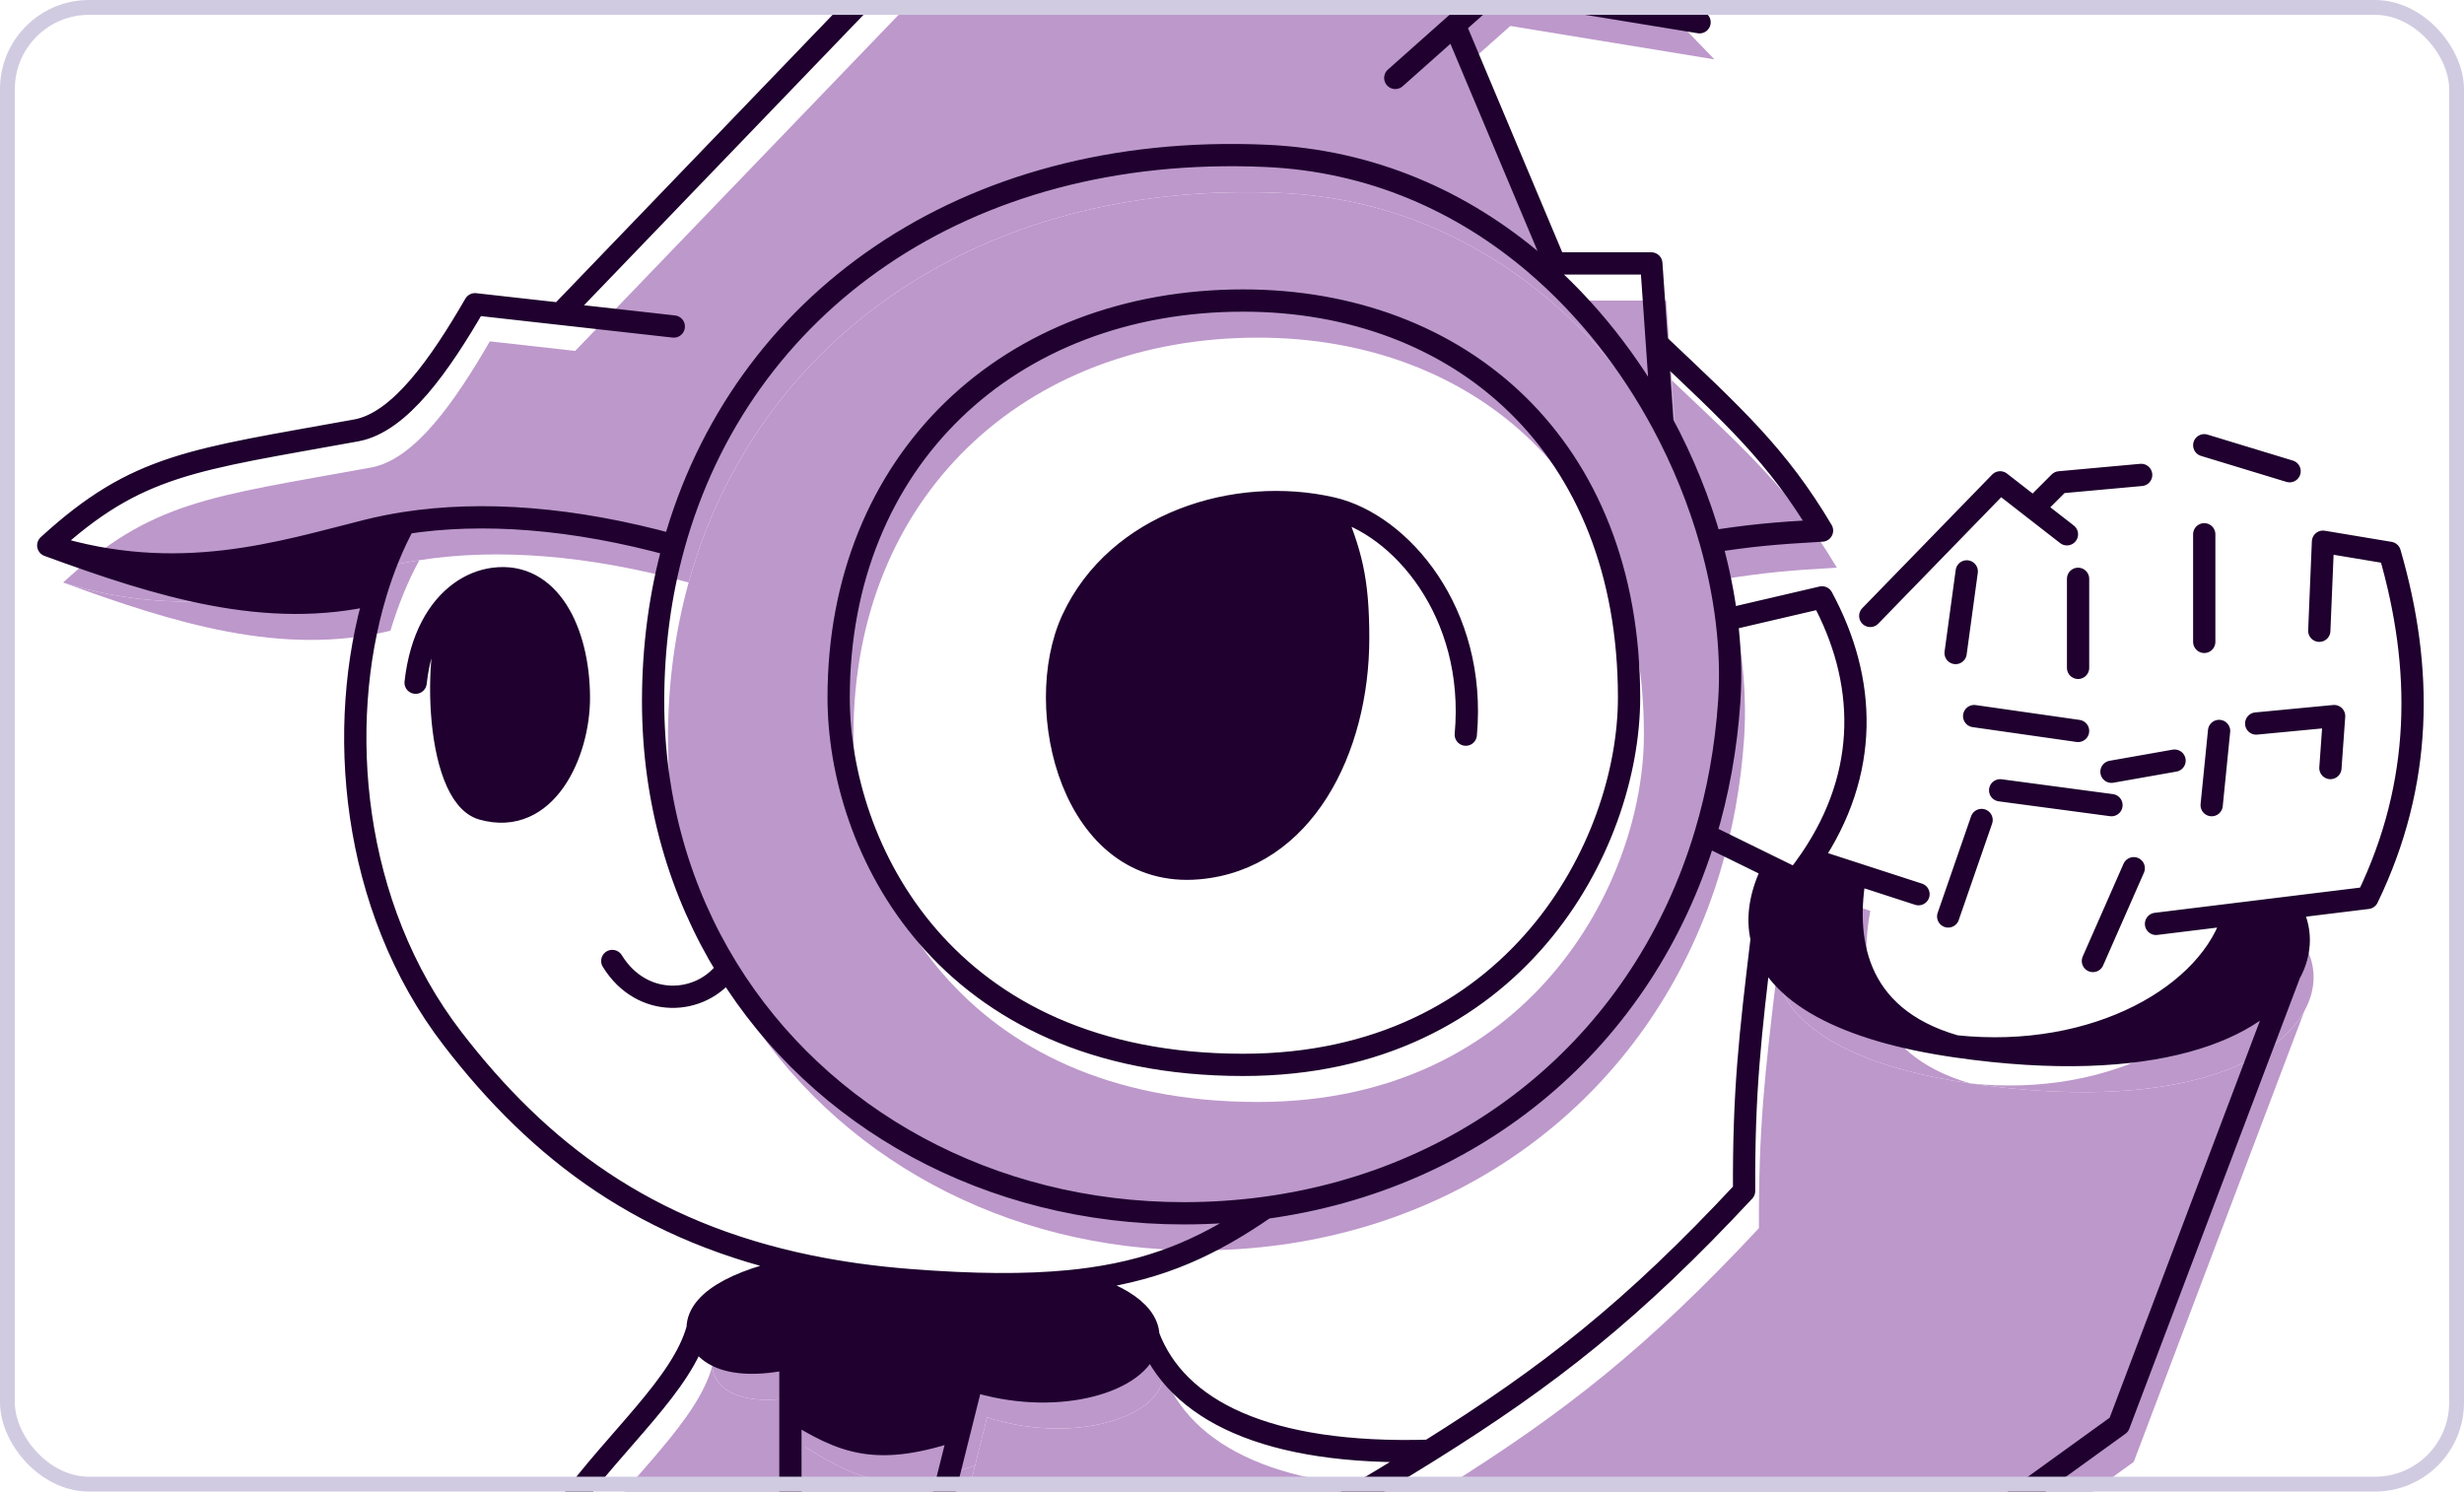 <svg width="332" height="201" viewBox="0 0 332 201" fill="none" xmlns="http://www.w3.org/2000/svg">
  <g clip-path="url(#clip0_1379_4800)">
    <path
      d="M246 120.794C245.384 121.7 244.718 122.603 244 123.5L240.942 122C239.183 125.49 238.701 128.667 239.371 131.5C241.102 138.814 250.519 143.832 265.5 146C251.5 142 250.5 131 252 122.741L246 120.794Z"
      fill="#BD98CB" />
    <path
      d="M310.5 127.289L303 128.211C300 139 284.5 148 265.5 146C292.344 149.885 306.462 143.541 310.5 136.233C312.178 133.197 312.115 129.994 310.5 127.289Z"
      fill="#BD98CB" />
    <path
      d="M51.5 76.5C40 79.375 26 84 8.5 78.5C23.5 84 38 88.5 52.606 85C53.642 81.547 54.951 78.345 56.5 75.491C54.784 75.759 53.117 76.096 51.5 76.5Z"
      fill="#BD98CB" />
    <path
      d="M96 184C96 186.87 99.5 190 108.5 188V195C115.706 199.485 120.047 201.387 131.375 197.5L133 191C143.865 194.491 154.849 191.452 156.5 186.5C156.673 185.98 156.747 185.48 156.731 185C156.613 181.329 151.307 178.845 146 177.658C140.14 178.224 133.191 178.182 124.5 177.5C119.697 177.123 115.208 176.494 111 175.628C102.5 177 96 180 96 184Z"
      fill="#BD98CB" />
    <path fill-rule="evenodd" clip-rule="evenodd"
      d="M172.5 26C131.743 24.228 101.767 46.104 92.787 78.5C90.958 85.1 90 92.137 90 99.5C90 113.005 93.648 125.256 100 135.561C112.463 155.777 135.336 168.5 161.5 168.5C165.247 168.5 168.919 168.249 172.5 167.761C200.858 163.89 223.459 145.081 231.767 117.5C233.469 111.85 234.572 105.833 235.001 99.5C235.239 95.984 235.115 92.287 234.642 88.5C234.212 85.052 233.493 81.53 232.495 78C230.97 72.603 228.792 67.189 226 62C221.695 54.001 215.927 46.537 208.832 40.5C199.103 32.222 186.877 26.625 172.5 26ZM115 99C115 67 138 45.5 169.503 45.5C198.646 45.5 221.5 65 221.5 99C221.5 119 206.003 148.5 169.503 148.5C129 148.5 115 119 115 99Z"
      fill="#BD98CB" />
    <path
      d="M92.787 78.5C101.767 46.104 131.743 24.228 172.5 26C186.877 26.625 199.103 32.222 208.832 40.5H211.5L198 8.389L203.5 3.5L231 8L217.5 -6L123 0L77.5 47.288L66 46C61.332 54.055 55.903 61.927 50 63C28 67 20.5 67.5 8.5 78.5C26 84 40 79.375 51.5 76.5C53.117 76.096 54.784 75.759 56.5 75.491C66.991 73.853 79.288 74.778 92.787 78.5Z"
      fill="#BD98CB" />
    <path d="M108.5 188C99.5 190 96 186.87 96 184C94 191.5 85 199 78.5 208L108.5 211V195V188Z"
      fill="#BD98CB" />
    <path d="M108.5 195V211H128L131.375 197.5C120.047 201.387 115.706 199.485 108.5 195Z"
      fill="#BD98CB" />
    <path
      d="M156.5 186.5C154.849 191.452 143.865 194.491 133 191L131.375 197.5L128 211L180.5 209C185.654 205.971 190.302 203.192 194.607 200.5C172.563 201.166 160.5 195 156.731 185C156.747 185.48 156.673 185.98 156.5 186.5Z"
      fill="#BD98CB" />
    <path
      d="M265.5 146C250.519 143.832 241.102 138.814 239.371 131.5C237.792 144.685 236.94 152.083 237 165.5C222.008 181.588 210.711 190.431 194.607 200.5C190.302 203.192 185.654 205.971 180.5 209L260.5 216.5L287.5 197L310.5 136.233C306.462 143.541 292.344 149.885 265.5 146Z"
      fill="#BD98CB" />
    <path
      d="M225.25 51.25L226 62C228.792 67.189 230.97 72.603 232.495 78C237.554 77.204 240.832 76.871 247.5 76.5C241.499 66.375 235.505 60.957 225.25 51.25Z"
      fill="#BD98CB" />
    <path
      d="M208.832 40.5C215.927 46.537 221.695 54.001 226 62L225.25 51.25L224.5 40.5H211.5H208.832Z"
      fill="#BD98CB" />
    <path
      d="M66.5 78C74 77 77.976 85.072 78 94C78.02 101.5 73.559 111.419 65 109C58.5 107.163 58 86 62 79.844C63.421 78.809 64.966 78.204 66.5 78Z"
      fill="#1F002E" />
    <path
      d="M244 115.794C243.384 116.7 242.718 117.603 242 118.5L238.942 117C237.183 120.49 236.701 123.667 237.371 126.5C239.102 133.814 248.519 138.832 263.5 141C249.5 137 248.5 126 250 117.741L244 115.794Z"
      fill="#1F002E" />
    <path
      d="M308.5 122.289L301 123.211C298 134 282.5 143 263.5 141C290.344 144.885 304.462 138.541 308.5 131.233C310.178 128.197 310.115 124.994 308.5 122.289Z"
      fill="#1F002E" />
    <path
      d="M49.5 71.5C38 74.375 24 79 6.5 73.5C21.5 79 36 83.5 50.606 80C51.642 76.547 52.951 73.345 54.5 70.491C52.784 70.759 51.117 71.096 49.5 71.5Z"
      fill="#1F002E" />
    <path
      d="M94 179C94 181.87 97.5 185 106.5 183V190C113.706 194.485 118.047 196.387 129.375 192.5L131 186C141.865 189.491 152.849 186.452 154.5 181.5C154.673 180.98 154.747 180.48 154.731 180C154.613 176.329 149.307 173.845 144 172.658C138.14 173.224 131.191 173.182 122.5 172.5C117.697 172.123 113.208 171.494 109 170.628C100.5 172 94 175 94 179Z"
      fill="#1F002E" />
    <path
      d="M179.499 68.5C166.498 65.5 150.5 70.5 144.499 83.5C138.96 95.501 144.5 118.5 161.5 117C175.587 115.757 183 101 183 86C183 78 181.999 74.5 179.499 68.5Z"
      fill="#1F002E" />
    <path
      d="M56 92C56.673 85.941 59.072 81.978 62 79.844M62 79.844C63.421 78.809 64.966 78.204 66.5 78C74 77 77.976 85.072 78 94C78.02 101.5 73.559 111.419 65 109C58.5 107.163 58 86 62 79.844ZM90.787 73.5C99.767 41.104 129.743 19.228 170.5 21C184.877 21.625 197.103 27.222 206.832 35.5M90.787 73.5C88.958 80.1 88 87.137 88 94.5C88 108.005 91.648 120.256 98 130.561M90.787 73.5C77.288 69.778 64.991 68.853 54.5 70.491M6.5 73.5C24 79 38 74.375 49.5 71.5C51.117 71.096 52.784 70.759 54.5 70.491M6.5 73.5C18.5 62.5 26 62 48 58C53.903 56.927 59.332 49.055 64 41L75.5 42.288M6.5 73.5C21.5 79 36 83.5 50.606 80M90.787 44L75.5 42.288M75.5 42.288L121 -5M224 57C219.695 49.001 213.927 41.537 206.832 35.5M224 57L223.25 46.25M224 57C226.792 62.189 228.97 67.603 230.495 73M206.832 35.5H209.5M209.5 35.5H222.5L223.25 46.25M209.5 35.5L196 3.389M188 10.5L196 3.389M215.5 -11L229 3L201.5 -1.5L196 3.389M232.642 83.5C233.115 87.287 233.239 90.984 233.001 94.5C232.572 100.833 231.469 106.85 229.767 112.5M232.642 83.5L245.5 80.5C251.533 91.639 251.967 104.07 244 115.794M232.642 83.5C232.212 80.052 231.493 76.53 230.495 73M229.767 112.5L238.942 117M229.767 112.5C221.459 140.081 198.858 158.89 170.5 162.761M252 83L269.5 65L274 68.5M278.5 72L274 68.5M274 68.5L277.5 65L288.5 64M297 60L308.5 63.5M265 77L263.5 88M280 78V90M297 72V86.5M312.5 85L313 73L322 74.5C326.5 90 326.5 105.5 319 121L308.5 122.289M290.5 124.5L301 123.211M262.5 123.5L267 110.5M269.5 106.5L284.5 108.5M287.5 117L282 129.5M284.5 104L293 102.5M299 98.5L298 108.5M304 97.5L314.5 96.5L314 103.5M280 98.5L266 96.5M244 115.794C243.384 116.7 242.718 117.603 242 118.5L238.942 117M244 115.794L250 117.741M258.5 120.5L250 117.741M238.942 117C237.183 120.49 236.701 123.667 237.371 126.5M263.5 141C249.5 137 248.5 126 250 117.741M263.5 141C282.5 143 298 134 301 123.211M263.5 141C248.519 138.832 239.102 133.814 237.371 126.5M263.5 141C290.344 144.885 304.462 138.541 308.5 131.233M308.5 122.289L301 123.211M308.5 122.289C310.115 124.994 310.178 128.197 308.5 131.233M223.25 46.25C233.505 55.957 239.499 61.375 245.5 71.5C238.832 71.871 235.554 72.204 230.495 73M237.371 126.5C235.792 139.685 234.94 147.083 235 160.5C220.008 176.588 208.711 185.431 192.607 195.5M178.5 204C183.654 200.971 188.302 198.192 192.607 195.5M308.5 131.233L285.5 192L258.5 211.5M54.5 70.491C52.951 73.345 51.642 76.547 50.606 80M170.5 162.761C166.919 163.249 163.247 163.5 159.5 163.5C133.336 163.5 110.463 150.777 98 130.561M170.5 162.761C163.311 167.697 156.66 170.932 147 172.302C146.031 172.44 145.033 172.559 144 172.658M50.606 80C45.289 97.73 47.19 122.084 61 140C72.647 155.11 86.997 166.1 109 170.628M94 179C94 181.87 97.5 185 106.5 183V190M94 179C94 175 100.5 172 109 170.628M94 179C92 186.5 83 194 76.5 203M109 170.628C113.208 171.494 117.697 172.123 122.5 172.5C131.191 173.182 138.14 173.224 144 172.658M106.5 206V190M126 206L129.375 192.5M144 172.658C149.307 173.845 154.613 176.329 154.731 180M106.5 190C113.706 194.485 118.047 196.387 129.375 192.5M129.375 192.5L131 186C141.865 189.491 152.849 186.452 154.5 181.5C154.673 180.98 154.747 180.48 154.731 180M154.731 180C158.5 190 170.563 196.166 192.607 195.5M82.5 129.5C86.5 136 94.5 135.5 98 130.561M197.5 99C199 82.5 188.653 70.612 179.499 68.5M179.499 68.5C166.498 65.5 150.5 70.5 144.499 83.5C138.96 95.501 144.5 118.5 161.5 117C175.587 115.757 183 101 183 86C183 78 181.999 74.5 179.499 68.5ZM167.503 40.5C136 40.5 113 62 113 94C113 114 127 143.5 167.503 143.5C204.003 143.5 219.5 114 219.5 94C219.5 60 196.646 40.5 167.503 40.5Z"
      stroke="#1F002E" stroke-width="3" stroke-linecap="round" stroke-linejoin="round" />
  </g>
  <rect x="1" y="1" width="330" height="199" rx="11" stroke="#D1CBE1" stroke-width="2" />
  <defs>
    <clipPath id="clip0_1379_4800">
      <rect width="332" height="201" rx="12" fill="white" />
    </clipPath>
  </defs>
</svg>
